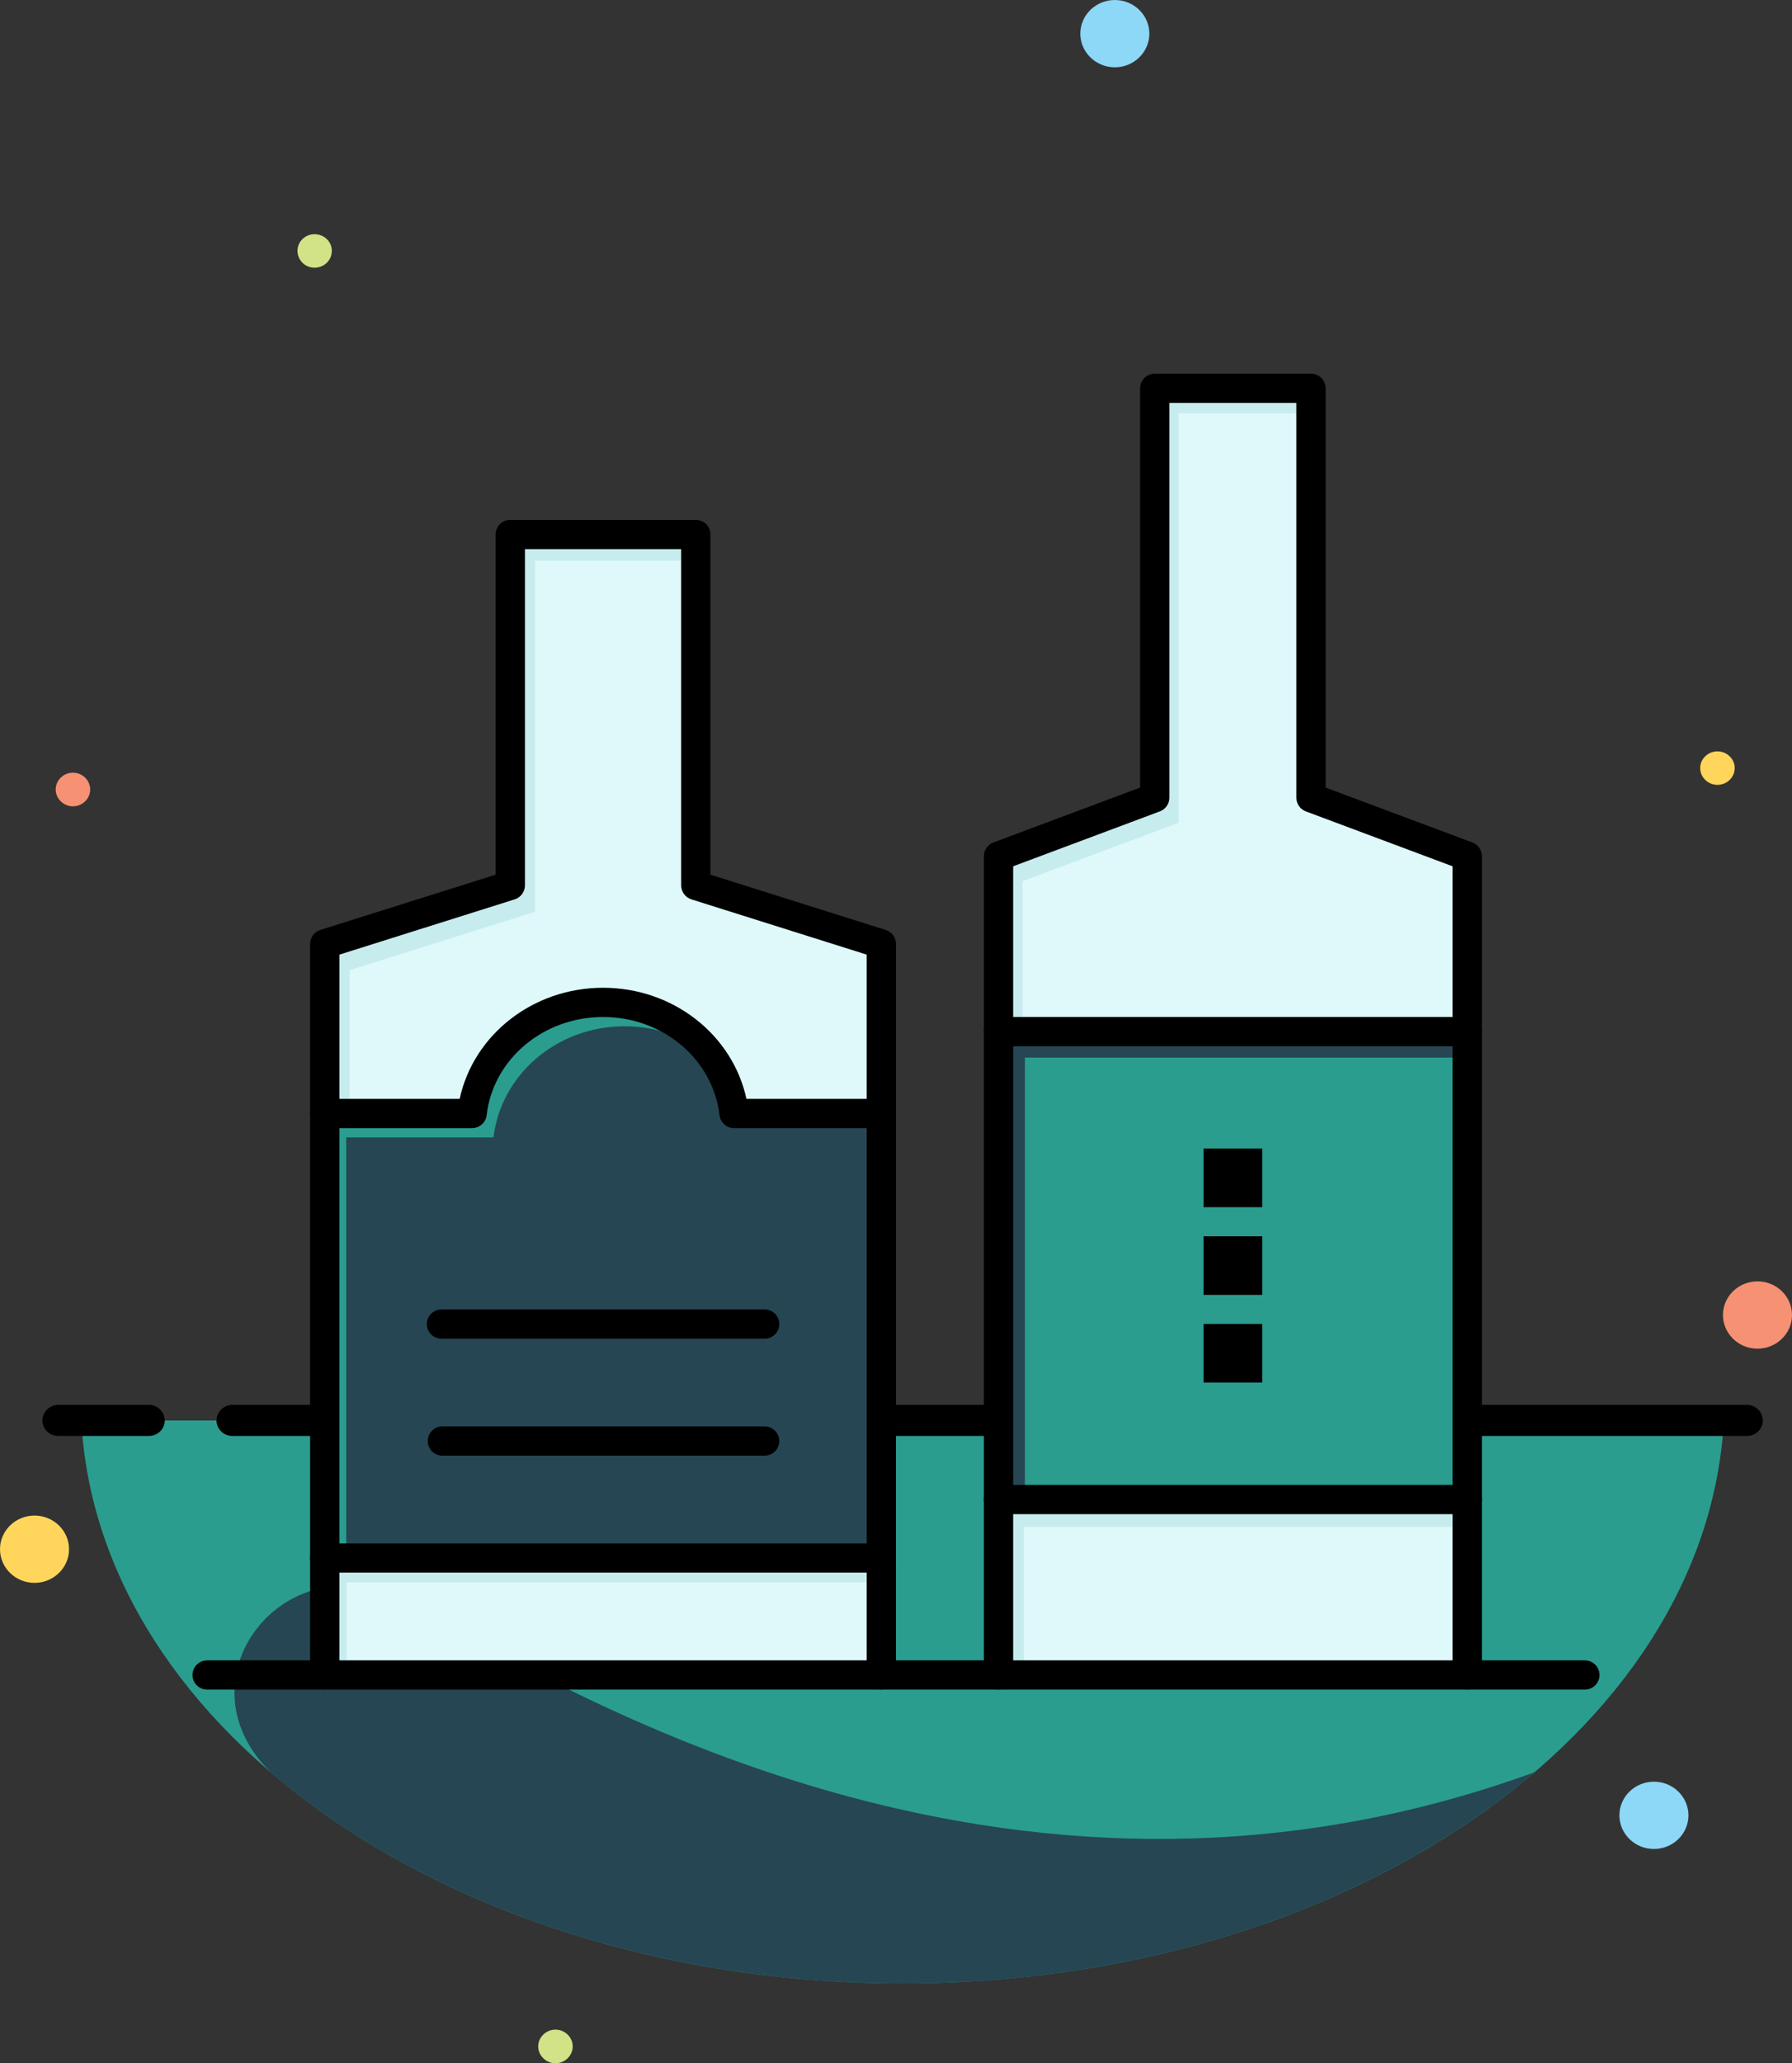 <svg width="106" height="122" viewBox="0 0 106 122" fill="none" xmlns="http://www.w3.org/2000/svg">
<rect x="0" y="0" width="106" height="122" fill="#333333" stroke="none"/>
<g clip-path="url(#clip0_769_22929)">
<path fill-rule="evenodd" clipRule="evenodd" d="M53.389 117.282C79.616 117.282 100.98 102.489 101.969 83.994H4.809C5.799 102.489 27.174 117.282 53.389 117.282Z" fill="#2A9D8F"/>
<path fill-rule="evenodd" clipRule="evenodd" d="M13.744 83.07H103.337C103.584 83.07 103.82 83.167 103.995 83.34C104.171 83.513 104.271 83.748 104.274 83.994C104.274 84.496 103.851 84.907 103.337 84.907H13.744C13.229 84.907 12.808 84.496 12.808 83.994C12.811 83.748 12.911 83.513 13.086 83.34C13.261 83.167 13.498 83.07 13.744 83.07ZM8.809 83.07H3.444C3.197 83.07 2.961 83.167 2.785 83.34C2.61 83.513 2.51 83.748 2.507 83.994C2.507 84.496 2.929 84.907 3.444 84.907H8.809C9.325 84.907 9.746 84.496 9.746 83.994C9.743 83.748 9.643 83.513 9.467 83.34C9.292 83.167 9.055 83.07 8.809 83.07H8.809Z" fill="black"/>
<path fill-rule="evenodd" clipRule="evenodd" d="M2.042 93.595C3.168 93.595 4.083 92.703 4.083 91.605C4.083 90.507 3.168 89.615 2.042 89.615C0.916 89.615 0 90.507 0 91.605C0 92.703 0.916 93.595 2.042 93.595Z" fill="#FFD65B"/>
<path fill-rule="evenodd" clipRule="evenodd" d="M103.958 79.747C105.084 79.747 106 78.854 106 77.757C106 76.659 105.084 75.766 103.958 75.766C102.832 75.766 101.916 76.659 101.916 77.757C101.916 78.854 102.832 79.747 103.958 79.747Z" fill="#F69173"/>
<path fill-rule="evenodd" clipRule="evenodd" d="M32.857 122C33.414 122 33.877 121.548 33.877 121.005C33.877 120.462 33.413 120.01 32.857 120.01C32.301 120.01 31.835 120.461 31.835 121.005C31.835 121.549 32.3 122 32.857 122Z" fill="#D1E287"/>
<path fill-rule="evenodd" clipRule="evenodd" d="M97.833 109.331C98.959 109.331 99.874 108.439 99.874 107.341C99.874 106.243 98.959 105.351 97.833 105.351C96.706 105.351 95.791 106.243 95.791 107.341C95.791 108.439 96.707 109.331 97.833 109.331Z" fill="#8DD7F7"/>
<path fill-rule="evenodd" clipRule="evenodd" d="M90.76 104.797C81.846 112.419 68.418 117.281 53.389 117.281C38.371 117.281 24.932 112.419 16.018 104.797C10.272 99.196 17.07 90.692 24.34 94.867C34.97 100.971 60.586 115.773 90.759 104.797H90.76Z" fill="#264653"/>
<path fill-rule="evenodd" clipRule="evenodd" d="M18.607 15.828C19.175 15.828 19.628 15.387 19.628 14.833C19.628 14.289 19.175 13.848 18.607 13.848C18.049 13.848 17.596 14.289 17.596 14.833C17.597 14.965 17.623 15.095 17.675 15.216C17.726 15.338 17.8 15.448 17.894 15.54C17.988 15.633 18.099 15.706 18.222 15.755C18.344 15.804 18.475 15.829 18.607 15.828Z" fill="#D1E287"/>
<path fill-rule="evenodd" clipRule="evenodd" d="M101.59 46.408C102.148 46.408 102.611 45.967 102.611 45.413C102.611 44.869 102.146 44.428 101.59 44.428C101.034 44.428 100.569 44.869 100.569 45.413C100.569 45.967 101.034 46.408 101.59 46.408Z" fill="#FFD65B"/>
<path fill-rule="evenodd" clipRule="evenodd" d="M4.315 47.678C4.873 47.678 5.335 47.227 5.335 46.683C5.335 46.139 4.873 45.688 4.315 45.688C3.757 45.688 3.294 46.139 3.294 46.683C3.294 47.227 3.759 47.678 4.315 47.678Z" fill="#F69173"/>
<path fill-rule="evenodd" clipRule="evenodd" d="M65.944 3.98C67.071 3.98 67.986 3.088 67.986 1.99C67.986 0.892 67.071 0 65.944 0C64.818 0 63.903 0.892 63.903 1.99C63.903 3.087 64.819 3.98 65.944 3.98Z" fill="#8DD7F7"/>
<path d="M52.133 92.125H19.21V99.041H52.133V92.125Z" fill="#DFF9FB"/>
<path d="M20.51 93.573H52.134V92.125H19.21V99.041H20.51V93.573Z" fill="#C7ECEE"/>
<path d="M86.79 50.625V61H59.065V50.625L68.306 47.167V22.959H77.549V47.167L86.79 50.625Z" fill="#DFF9FB"/>
<path d="M60.48 52.11L69.721 48.651V24.443H77.549V22.959H68.306V47.167L59.065 50.625V61H60.48V52.11Z" fill="#C7ECEE"/>
<path d="M86.79 88.666H59.065V99.041H86.79V88.666Z" fill="#DFF9FB"/>
<path d="M60.567 90.28H86.79V88.666H59.065V99.041H60.567V90.28Z" fill="#C7ECEE"/>
<path d="M86.789 61V88.666H59.064V61H86.789ZM74.66 81.75V78.293H71.196V81.75H74.66ZM74.66 76.562V73.105H71.196V76.562H74.66ZM74.66 71.377V67.92H71.196V71.377H74.66Z" fill="#2A9D8F"/>
<path d="M60.624 62.535H86.79V61H59.065V88.666H60.624V62.535Z" fill="#264653"/>
<path d="M52.133 65.841V92.125H19.21V65.841H27.923C28.354 62.146 31.659 59.271 35.672 59.271C39.685 59.271 42.989 62.146 43.421 65.841H52.133Z" fill="#264653"/>
<path d="M20.481 67.254H29.193C29.625 63.559 32.929 60.683 36.943 60.683C38.964 60.683 40.806 61.414 42.191 62.611C40.797 60.599 38.399 59.271 35.672 59.271C31.658 59.271 28.354 62.146 27.923 65.841H19.21V92.125H20.481V67.254Z" fill="#2A9D8F"/>
<path d="M52.133 55.815V65.844H43.421C42.989 62.148 39.685 59.273 35.672 59.273C31.658 59.273 28.354 62.148 27.923 65.844H19.21V55.815L30.184 52.358V31.605H41.16V52.354L52.133 55.815Z" fill="#DFF9FB"/>
<path d="M20.683 57.369L31.657 53.911V33.161H41.16V31.605H30.184V52.354L19.21 55.813V65.842H20.683V57.369Z" fill="#C7ECEE"/>
<path d="M74.66 78.292H71.195V81.75H74.66V78.292Z" fill="black"/>
<path d="M74.66 73.104H71.195V76.562H74.66V73.104Z" fill="black"/>
<path d="M74.66 67.916H71.195V71.375H74.66V67.916Z" fill="black"/>
<path d="M86.789 99.906C86.559 99.906 86.339 99.815 86.177 99.653C86.014 99.491 85.923 99.271 85.923 99.041V88.666C85.919 88.551 85.939 88.435 85.981 88.327C86.023 88.219 86.086 88.121 86.167 88.038C86.247 87.954 86.344 87.888 86.451 87.843C86.558 87.798 86.673 87.775 86.789 87.775C86.905 87.775 87.02 87.798 87.127 87.843C87.234 87.888 87.33 87.954 87.411 88.038C87.492 88.121 87.555 88.219 87.597 88.327C87.639 88.435 87.659 88.551 87.655 88.666V99.041C87.655 99.27 87.564 99.49 87.401 99.652C87.239 99.814 87.019 99.906 86.789 99.906Z" fill="black"/>
<path d="M59.064 99.906C58.951 99.906 58.838 99.884 58.733 99.84C58.628 99.797 58.532 99.733 58.452 99.653C58.371 99.572 58.308 99.477 58.264 99.372C58.221 99.267 58.198 99.155 58.198 99.041V88.666C58.195 88.551 58.215 88.435 58.256 88.327C58.298 88.219 58.361 88.121 58.442 88.038C58.523 87.954 58.62 87.888 58.727 87.843C58.834 87.798 58.948 87.775 59.064 87.775C59.181 87.775 59.295 87.798 59.402 87.843C59.509 87.888 59.606 87.954 59.687 88.038C59.767 88.121 59.831 88.219 59.873 88.327C59.914 88.435 59.934 88.551 59.931 88.666V99.041C59.931 99.271 59.839 99.49 59.677 99.653C59.514 99.815 59.294 99.906 59.064 99.906Z" fill="black"/>
<path d="M86.789 61.865C86.559 61.865 86.339 61.774 86.177 61.611C86.014 61.449 85.923 61.229 85.923 61V51.224L77.244 47.978C77.079 47.916 76.937 47.806 76.836 47.661C76.736 47.516 76.682 47.345 76.682 47.169V23.823H69.172V47.167C69.172 47.343 69.118 47.515 69.018 47.659C68.917 47.804 68.775 47.915 68.61 47.976L59.931 51.223V61C59.934 61.116 59.915 61.231 59.873 61.339C59.831 61.447 59.768 61.546 59.687 61.629C59.606 61.712 59.51 61.778 59.403 61.823C59.296 61.868 59.181 61.892 59.065 61.892C58.949 61.892 58.834 61.868 58.727 61.823C58.62 61.778 58.523 61.712 58.443 61.629C58.362 61.546 58.299 61.447 58.257 61.339C58.215 61.231 58.195 61.116 58.199 61V50.625C58.199 50.449 58.252 50.278 58.353 50.133C58.453 49.988 58.596 49.878 58.761 49.816L67.439 46.57V22.961C67.439 22.732 67.531 22.512 67.693 22.349C67.856 22.187 68.076 22.096 68.306 22.096H77.549C77.663 22.096 77.775 22.119 77.88 22.162C77.986 22.205 78.081 22.269 78.162 22.349C78.242 22.43 78.306 22.525 78.349 22.63C78.393 22.735 78.415 22.847 78.415 22.961V46.57L87.094 49.816C87.259 49.877 87.401 49.988 87.502 50.133C87.602 50.277 87.656 50.449 87.656 50.625V61C87.656 61.114 87.634 61.226 87.59 61.331C87.547 61.436 87.483 61.531 87.402 61.612C87.322 61.692 87.226 61.755 87.121 61.799C87.016 61.842 86.903 61.865 86.789 61.865Z" fill="black"/>
<path d="M86.789 89.531H59.064C58.951 89.531 58.838 89.509 58.733 89.465C58.628 89.422 58.532 89.358 58.452 89.278C58.371 89.198 58.308 89.102 58.264 88.997C58.221 88.892 58.198 88.78 58.198 88.666V61C58.198 60.886 58.221 60.774 58.264 60.669C58.308 60.564 58.371 60.469 58.452 60.389C58.532 60.308 58.628 60.245 58.733 60.201C58.838 60.158 58.951 60.135 59.064 60.135H86.789C86.903 60.135 87.016 60.158 87.121 60.201C87.226 60.245 87.322 60.308 87.402 60.389C87.482 60.469 87.546 60.564 87.59 60.669C87.633 60.774 87.656 60.886 87.656 61V88.666C87.656 88.78 87.633 88.892 87.59 88.997C87.546 89.102 87.482 89.198 87.402 89.278C87.322 89.358 87.226 89.422 87.121 89.465C87.016 89.509 86.903 89.531 86.789 89.531ZM59.931 87.803H85.923V61.865H59.931V87.803Z" fill="black"/>
<path d="M52.133 99.906C51.904 99.906 51.683 99.815 51.521 99.653C51.358 99.491 51.267 99.271 51.267 99.041V92.125C51.263 92.009 51.283 91.894 51.325 91.786C51.367 91.678 51.43 91.579 51.511 91.496C51.591 91.413 51.688 91.347 51.795 91.302C51.902 91.256 52.017 91.233 52.133 91.233C52.249 91.233 52.364 91.256 52.471 91.302C52.578 91.347 52.674 91.413 52.755 91.496C52.836 91.579 52.899 91.678 52.941 91.786C52.983 91.894 53.002 92.009 52.999 92.125V99.041C52.999 99.27 52.908 99.49 52.745 99.652C52.583 99.815 52.363 99.906 52.133 99.906Z" fill="black"/>
<path d="M19.21 99.906C18.98 99.906 18.76 99.815 18.598 99.653C18.435 99.491 18.344 99.271 18.344 99.041V92.125C18.34 92.009 18.36 91.894 18.402 91.786C18.444 91.678 18.507 91.579 18.588 91.496C18.669 91.413 18.765 91.347 18.872 91.302C18.979 91.256 19.094 91.233 19.21 91.233C19.326 91.233 19.441 91.256 19.548 91.302C19.655 91.347 19.751 91.413 19.832 91.496C19.913 91.579 19.976 91.678 20.018 91.786C20.06 91.894 20.08 92.009 20.076 92.125V99.041C20.076 99.155 20.054 99.267 20.01 99.372C19.967 99.477 19.903 99.572 19.823 99.653C19.742 99.733 19.647 99.797 19.542 99.84C19.437 99.883 19.324 99.906 19.21 99.906Z" fill="black"/>
<path d="M52.133 66.706C51.904 66.706 51.683 66.615 51.521 66.453C51.358 66.291 51.267 66.071 51.267 65.841V56.447L40.899 53.18C40.723 53.124 40.57 53.015 40.461 52.866C40.352 52.718 40.293 52.539 40.293 52.355V32.469H31.051V52.354C31.051 52.538 30.992 52.717 30.883 52.865C30.774 53.014 30.621 53.123 30.445 53.179L20.076 56.447V65.842C20.08 65.958 20.06 66.073 20.018 66.181C19.977 66.289 19.913 66.388 19.832 66.471C19.752 66.554 19.655 66.62 19.548 66.666C19.441 66.711 19.326 66.734 19.21 66.734C19.094 66.734 18.979 66.711 18.872 66.666C18.766 66.62 18.669 66.554 18.588 66.471C18.507 66.388 18.444 66.289 18.402 66.181C18.36 66.073 18.341 65.958 18.344 65.842V55.815C18.344 55.63 18.402 55.451 18.511 55.303C18.619 55.154 18.773 55.044 18.948 54.988L29.317 51.721V31.605C29.317 31.375 29.408 31.155 29.57 30.993C29.733 30.831 29.953 30.74 30.183 30.74H41.159C41.389 30.74 41.609 30.831 41.771 30.993C41.934 31.155 42.025 31.375 42.025 31.605V51.721L52.394 54.988C52.57 55.044 52.723 55.153 52.833 55.302C52.942 55.451 53 55.63 53 55.815V65.844C52.999 66.073 52.908 66.292 52.745 66.454C52.583 66.615 52.363 66.706 52.133 66.706Z" fill="black"/>
<path d="M52.133 92.99H19.21C18.98 92.99 18.76 92.898 18.598 92.736C18.435 92.574 18.344 92.354 18.344 92.125V65.841C18.344 65.728 18.366 65.615 18.41 65.511C18.453 65.406 18.517 65.311 18.598 65.23C18.678 65.15 18.774 65.086 18.879 65.043C18.984 64.999 19.096 64.977 19.21 64.977H27.189C28.012 61.183 31.526 58.406 35.672 58.406C39.817 58.406 43.332 61.182 44.154 64.977H52.133C52.247 64.977 52.36 64.999 52.465 65.043C52.57 65.086 52.666 65.15 52.746 65.23C52.826 65.311 52.89 65.406 52.934 65.511C52.977 65.615 53 65.728 53 65.841V92.125C53 92.354 52.908 92.574 52.746 92.736C52.584 92.898 52.363 92.99 52.133 92.99ZM20.076 91.261H51.268V66.706H43.421C43.209 66.706 43.004 66.628 42.845 66.487C42.686 66.347 42.585 66.152 42.56 65.942C42.174 62.632 39.212 60.135 35.672 60.135C32.131 60.135 29.17 62.632 28.785 65.942C28.761 66.152 28.659 66.347 28.501 66.487C28.342 66.628 28.137 66.706 27.925 66.706H20.076V91.261Z" fill="black"/>
<path d="M45.202 79.156H26.141C26.025 79.16 25.91 79.14 25.802 79.098C25.693 79.056 25.595 78.993 25.511 78.913C25.428 78.832 25.362 78.736 25.316 78.629C25.271 78.522 25.248 78.408 25.248 78.292C25.248 78.176 25.271 78.061 25.316 77.955C25.362 77.848 25.428 77.751 25.511 77.671C25.595 77.59 25.693 77.527 25.802 77.485C25.91 77.444 26.025 77.424 26.141 77.427H45.202C45.318 77.424 45.434 77.444 45.542 77.485C45.65 77.527 45.749 77.59 45.832 77.671C45.916 77.751 45.982 77.848 46.027 77.955C46.072 78.061 46.096 78.176 46.096 78.292C46.096 78.408 46.072 78.522 46.027 78.629C45.982 78.736 45.916 78.832 45.832 78.913C45.749 78.993 45.65 79.056 45.542 79.098C45.434 79.14 45.318 79.16 45.202 79.156Z" fill="black"/>
<path d="M45.202 86.073H26.141C25.916 86.066 25.703 85.972 25.546 85.811C25.39 85.649 25.302 85.433 25.302 85.209C25.302 84.984 25.39 84.768 25.546 84.607C25.703 84.446 25.916 84.351 26.141 84.344H45.202C45.318 84.341 45.434 84.361 45.542 84.402C45.65 84.444 45.749 84.507 45.832 84.588C45.916 84.668 45.982 84.765 46.027 84.871C46.072 84.978 46.096 85.093 46.096 85.209C46.096 85.325 46.072 85.439 46.027 85.546C45.982 85.652 45.916 85.749 45.832 85.83C45.749 85.91 45.65 85.973 45.542 86.015C45.434 86.057 45.318 86.076 45.202 86.073Z" fill="black"/>
<path d="M93.72 99.906H12.279C12.163 99.91 12.047 99.89 11.939 99.848C11.831 99.806 11.732 99.743 11.649 99.663C11.565 99.582 11.499 99.486 11.454 99.379C11.409 99.272 11.385 99.158 11.385 99.042C11.385 98.926 11.409 98.811 11.454 98.705C11.499 98.598 11.565 98.501 11.649 98.421C11.732 98.34 11.831 98.277 11.939 98.235C12.047 98.194 12.163 98.174 12.279 98.177H93.72C93.836 98.174 93.952 98.194 94.06 98.235C94.168 98.277 94.267 98.34 94.35 98.421C94.434 98.501 94.5 98.598 94.545 98.705C94.591 98.811 94.614 98.926 94.614 99.042C94.614 99.158 94.591 99.272 94.545 99.379C94.5 99.486 94.434 99.582 94.35 99.663C94.267 99.743 94.168 99.806 94.06 99.848C93.952 99.89 93.836 99.91 93.72 99.906Z" fill="black"/>
</g>
<defs>
<clipPath id="clip0_769_22929">
<rect width="106" height="122" fill="white"/>
</clipPath>
</defs>
</svg>
